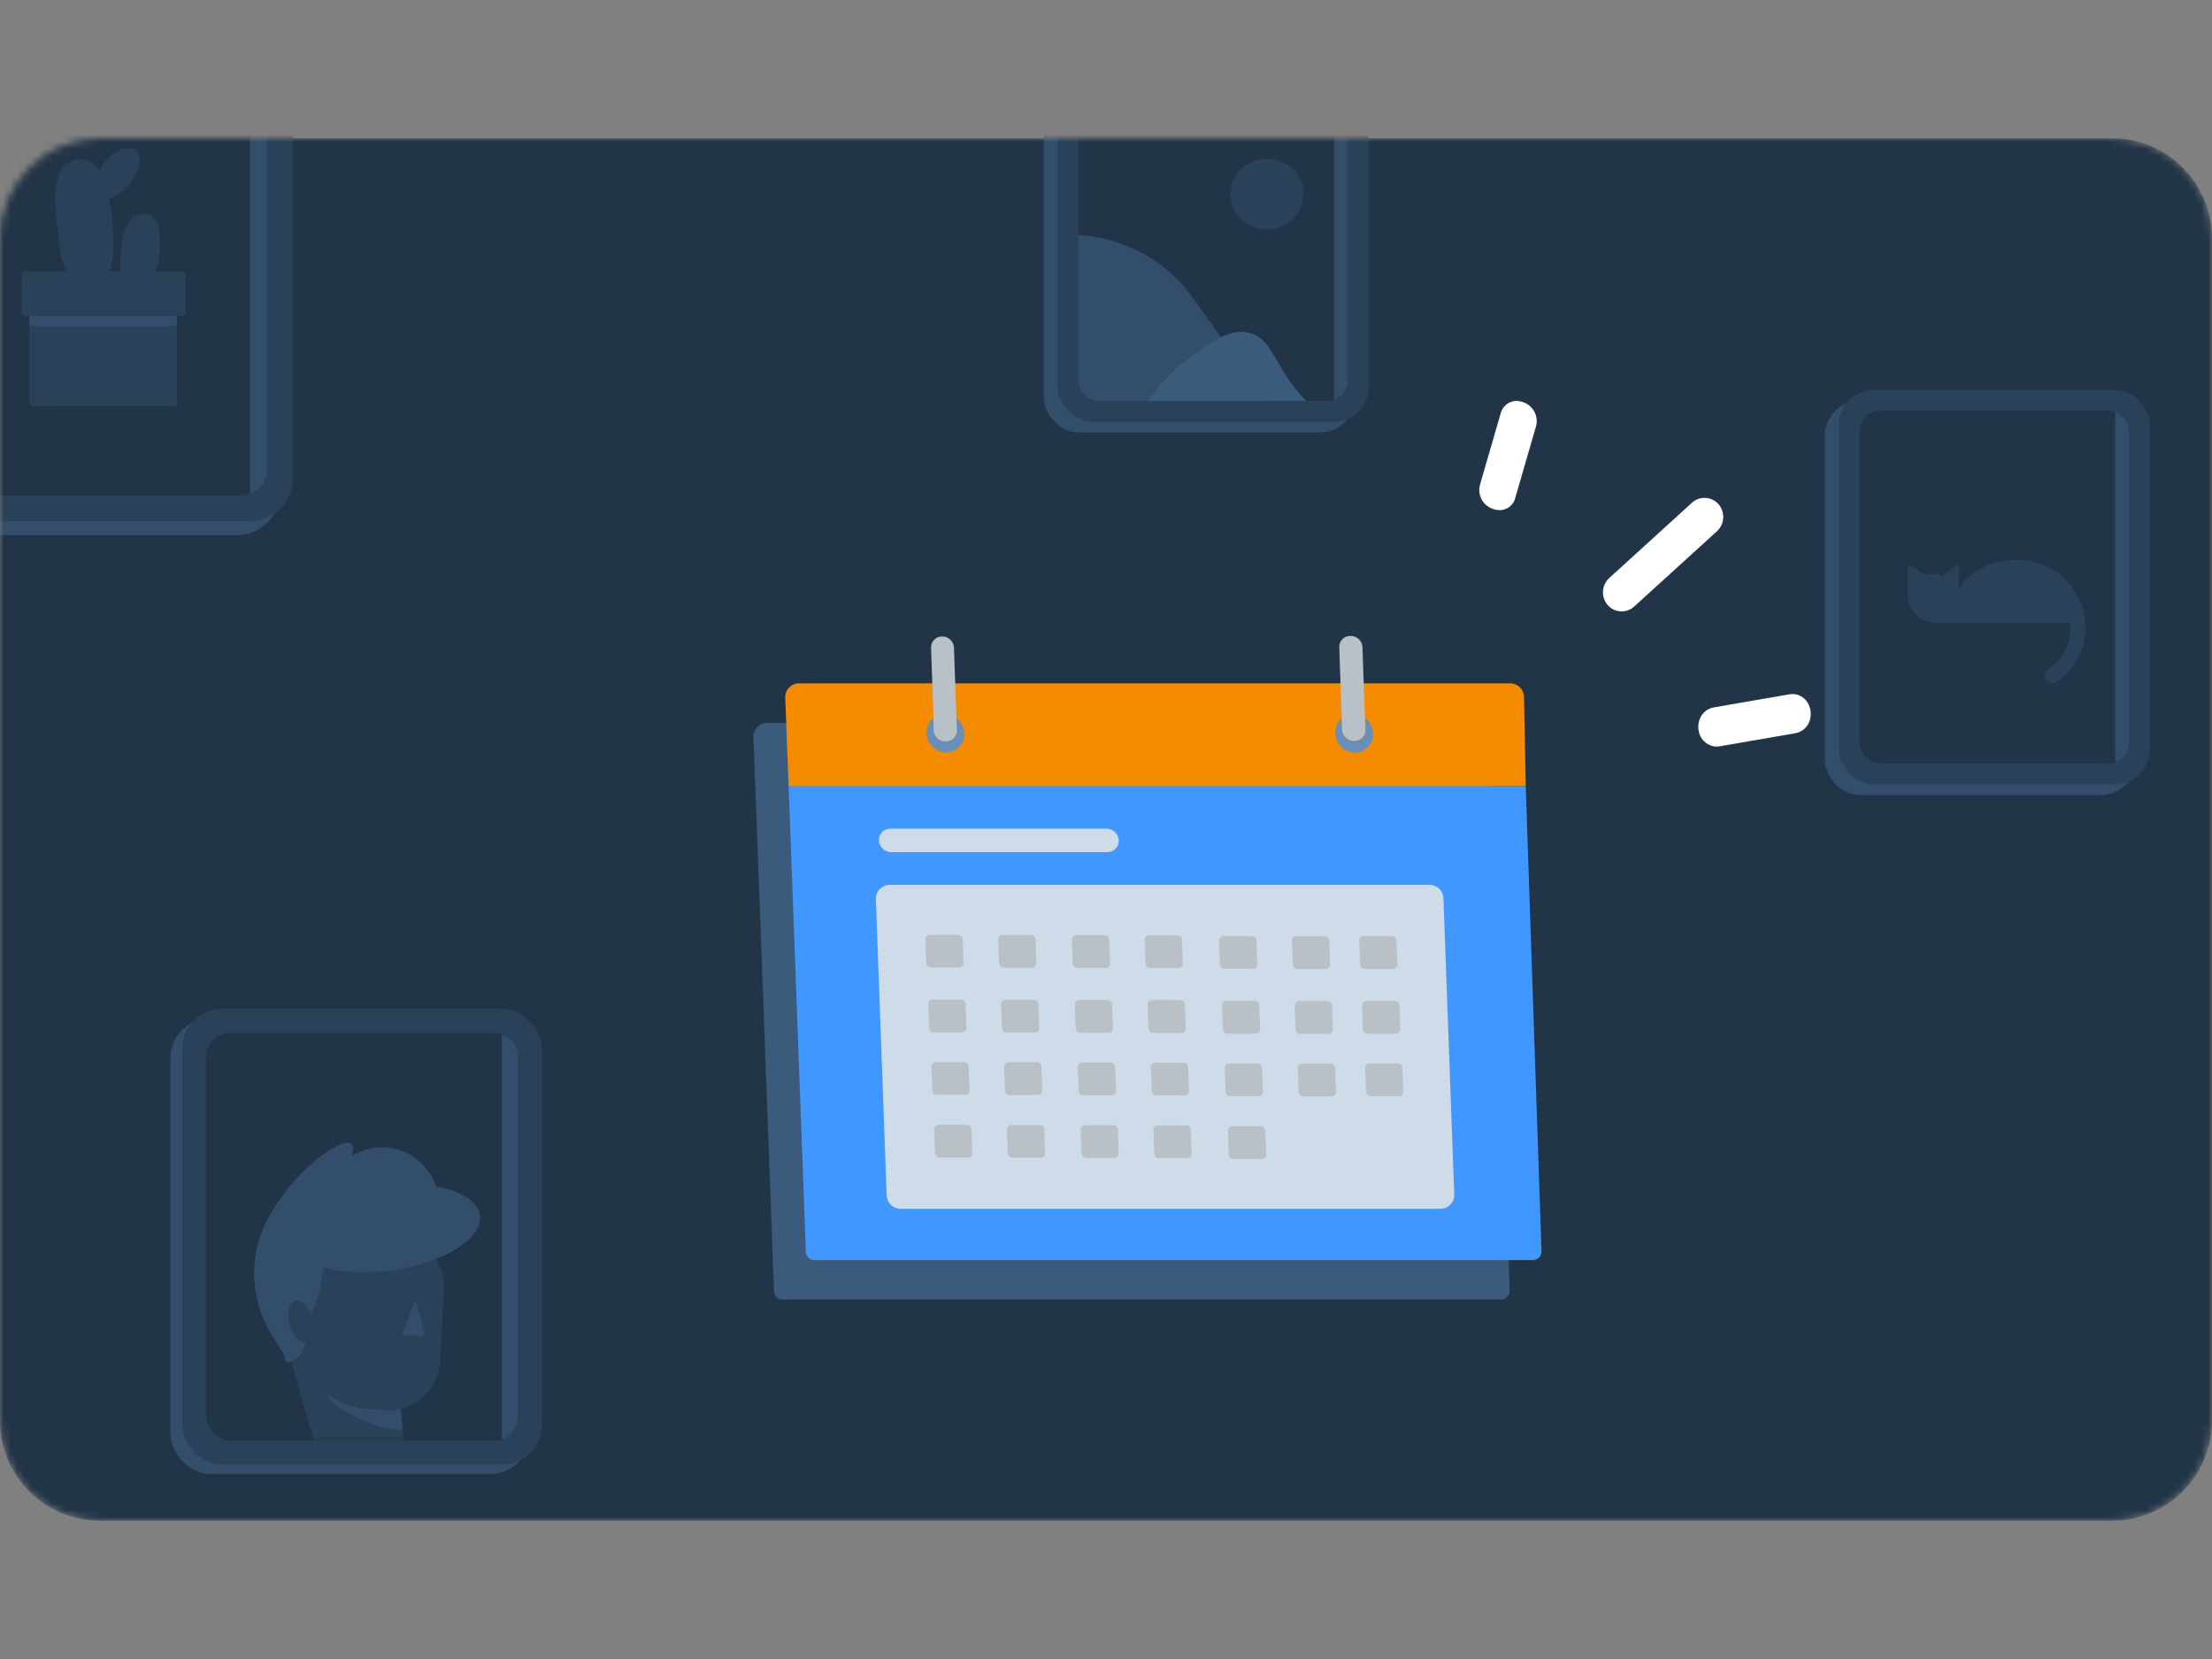 <svg width="320" height="240" viewBox="0 0 320 240" fill="none" xmlns="http://www.w3.org/2000/svg">
<rect x="0" y="0" width="320" height="240" fill="#808080" stroke="none"/>
<mask id="mask0_2810_46817" style="mask-type:alpha" maskUnits="userSpaceOnUse" x="0" y="20" width="320" height="200">
<path d="M305.547 20H14.453C12.556 19.998 10.677 20.37 8.923 21.095C7.17 21.82 5.576 22.884 4.234 24.225C2.892 25.566 1.827 27.158 1.1 28.911C0.374 30.664 -8.08861e-07 32.543 0 34.44V205.547C0 209.38 1.523 213.056 4.233 215.767C6.944 218.477 10.62 220 14.453 220H305.547C309.38 220 313.056 218.477 315.767 215.767C318.477 213.056 320 209.38 320 205.547V34.44C320 32.543 319.626 30.664 318.9 28.911C318.173 27.158 317.108 25.566 315.766 24.225C314.424 22.884 312.83 21.82 311.077 21.095C309.323 20.37 307.444 19.998 305.547 20Z" fill="#EBF8FF"/>
</mask>
<g mask="url(#mask0_2810_46817)">
<path d="M305.547 20H14.453C12.556 19.998 10.677 20.37 8.923 21.095C7.17 21.82 5.576 22.884 4.234 24.225C2.892 25.566 1.827 27.158 1.1 28.911C0.374 30.664 -8.08861e-07 32.543 0 34.44V205.547C0 209.38 1.523 213.056 4.233 215.767C6.944 218.477 10.62 220 14.453 220H305.547C309.38 220 313.056 218.477 315.767 215.767C318.477 213.056 320 209.38 320 205.547V34.44C320 32.543 319.626 30.664 318.9 28.911C318.173 27.158 317.108 25.566 315.766 24.225C314.424 22.884 312.83 21.82 311.077 21.095C309.323 20.37 307.444 19.998 305.547 20Z" fill="#223548"/>
<rect x="-15.489" y="6.489" width="56" height="70.933" rx="6.222" fill="#324E6B"/>
<rect x="-13.623" y="4.453" width="56" height="70.933" rx="6.222" fill="#2A4259"/>
<rect x="-9.89" y="8.187" width="48.533" height="63.467" rx="3.733" fill="#223548"/>
<path fill-rule="evenodd" clip-rule="evenodd" d="M36.155 71.441V8.399C37.605 8.911 38.643 10.293 38.644 11.917V67.922C38.643 69.547 37.605 70.928 36.155 71.441Z" fill="#324E6B"/>
<path d="M19.629 21.781C20.637 22.652 20.214 24.829 18.708 26.659C17.812 27.754 16.717 28.463 15.784 28.687C15.921 29.446 16.045 30.243 16.132 31.089C16.63 35.756 16.804 41.132 13.258 41.157C9.139 41.194 8.753 37.386 8.33 33.105C8.292 32.757 8.255 32.421 8.218 32.072C7.72 27.393 7.969 23.473 11.291 23.1C12.623 22.95 13.606 23.535 14.34 24.605C14.552 24.232 14.801 23.871 15.087 23.51C16.593 21.681 18.621 20.91 19.629 21.781Z" fill="#2A4259"/>
<path d="M23.114 35.818C23.114 38.506 21.882 40.659 20.351 40.671C16.63 40.709 17.377 38.518 17.588 35.818C17.8 33.105 18.82 30.989 20.351 30.965C23.151 30.902 23.114 33.13 23.114 35.818Z" fill="#2A4259"/>
<path d="M25.154 43.72H4.671C4.434 43.72 4.235 43.919 4.235 44.168V58.33C4.235 58.578 4.434 58.778 4.671 58.778H25.154C25.391 58.778 25.59 58.578 25.59 58.33V44.168C25.59 43.919 25.391 43.72 25.154 43.72Z" fill="#2A4259"/>
<path d="M25.142 41.194H4.696C4.46 41.194 4.261 41.393 4.261 41.642V46.732C4.261 46.98 4.46 47.18 4.696 47.18H25.142C25.379 47.18 25.578 46.98 25.578 46.732V41.642C25.578 41.393 25.379 41.194 25.142 41.194Z" fill="#324E6B"/>
<path d="M26.387 39.24H3.613C3.377 39.24 3.178 39.439 3.178 39.688V45.263C3.178 45.512 3.377 45.711 3.613 45.711H26.387C26.623 45.711 26.822 45.512 26.822 45.263V39.688C26.822 39.439 26.623 39.24 26.387 39.24Z" fill="#2A4259"/>
<rect x="24.644" y="147.313" width="52.043" height="65.921" rx="5.783" fill="#324E6B"/>
<rect x="26.356" y="145.965" width="52.043" height="65.921" rx="5.783" fill="#2A4259"/>
<rect x="29.826" y="149.435" width="45.104" height="58.982" rx="3.47" fill="#223548"/>
<path fill-rule="evenodd" clip-rule="evenodd" d="M72.617 208.219V149.632C73.962 150.107 74.927 151.389 74.93 152.896V204.955C74.927 206.462 73.962 207.744 72.617 208.219Z" fill="#324E6B"/>
<mask id="mask1_2810_46817" style="mask-type:alpha" maskUnits="userSpaceOnUse" x="29" y="149" width="46" height="60">
<rect x="29.826" y="149.435" width="45.104" height="58.982" rx="3.47" fill="#EBF8FF"/>
</mask>
<g mask="url(#mask1_2810_46817)">
<path d="M57.668 193.176L41.321 196.376L39.246 192.998C37.967 190.91 37.158 188.57 36.877 186.139C36.596 183.708 36.849 181.245 37.618 178.922C38.387 176.598 39.654 174.47 41.331 172.684C43.008 170.899 45.055 169.499 47.328 168.583L52.317 166.575C58.65 164.024 65.1 169.993 63.018 176.483L57.668 193.176Z" fill="#324E6B"/>
<path d="M54.753 218.022L49.209 215.927C48.627 215.706 48.104 215.352 47.683 214.894C47.262 214.436 46.954 213.886 46.784 213.288L42.117 196.959C42.016 196.608 42.017 196.236 42.12 195.885C42.224 195.535 42.424 195.221 42.7 194.98C42.975 194.739 43.313 194.581 43.675 194.524C44.036 194.468 44.407 194.515 44.743 194.66L57.693 200.254L58.928 214.881C58.971 215.4 58.883 215.922 58.669 216.397C58.456 216.873 58.126 217.287 57.709 217.601C57.292 217.914 56.802 218.118 56.285 218.191C55.769 218.265 55.241 218.207 54.753 218.022Z" fill="#2A4259"/>
<path d="M58.248 206.845L57.971 203.526C56.867 202.774 55.684 202.145 54.443 201.649C50.984 200.242 47.821 199.991 47.376 201.084C46.93 202.177 49.37 204.2 52.825 205.606C54.925 206.459 56.908 206.885 58.248 206.845Z" fill="#324E6B"/>
<path d="M51.405 178.414L57.204 178.728C58.178 178.779 59.133 179.021 60.014 179.441C60.894 179.86 61.683 180.449 62.335 181.173C62.988 181.897 63.49 182.743 63.815 183.661C64.139 184.579 64.279 185.552 64.226 186.524L63.655 197.011C63.548 198.972 62.665 200.81 61.2 202.121C59.735 203.433 57.807 204.109 55.842 204.003L53.366 203.869C50.52 203.714 47.851 202.438 45.948 200.321C44.044 198.203 43.062 195.418 43.217 192.578L43.607 185.406C43.714 183.448 44.595 181.612 46.057 180.301C47.519 178.99 49.442 178.311 51.405 178.414Z" fill="#2A4259"/>
<path d="M59.946 188.465L58.223 192.973C58.212 192.999 58.209 193.027 58.212 193.055C58.216 193.083 58.226 193.11 58.242 193.133C58.258 193.156 58.28 193.175 58.305 193.188C58.331 193.2 58.359 193.207 58.387 193.206H61.247C61.273 193.206 61.299 193.2 61.323 193.189C61.347 193.177 61.368 193.161 61.384 193.14C61.4 193.119 61.411 193.095 61.417 193.069C61.422 193.043 61.421 193.016 61.415 192.991L60.279 188.487C60.27 188.451 60.249 188.419 60.221 188.396C60.193 188.372 60.157 188.358 60.12 188.356C60.084 188.353 60.047 188.363 60.016 188.382C59.984 188.402 59.96 188.431 59.946 188.465Z" fill="#324E6B"/>
<path d="M37.914 183.515L40.723 182.711C40.774 182.692 40.829 182.685 40.883 182.689C40.938 182.692 40.991 182.707 41.039 182.733C41.088 182.758 41.13 182.793 41.164 182.836C41.198 182.878 41.223 182.928 41.237 182.98L44.102 192.935C44.346 193.783 44.242 194.693 43.814 195.465C43.385 196.236 42.667 196.807 41.817 197.05C41.716 197.079 41.608 197.067 41.517 197.016C41.425 196.966 41.358 196.881 41.329 196.781L37.653 184.007C37.638 183.958 37.633 183.906 37.638 183.854C37.642 183.803 37.657 183.753 37.682 183.707C37.706 183.662 37.739 183.621 37.779 183.588C37.819 183.555 37.865 183.53 37.914 183.515Z" fill="#324E6B"/>
<path d="M42.756 191.752L40.258 190.739L47.051 182.022L46.225 186.483C45.905 188.225 45.213 189.878 44.195 191.329C44.039 191.552 43.811 191.715 43.55 191.792C43.288 191.869 43.008 191.855 42.756 191.752Z" fill="#324E6B"/>
<path d="M44.261 194.184C45.172 193.959 45.573 192.423 45.158 190.755C44.742 189.087 43.668 187.918 42.758 188.144C41.847 188.369 41.446 189.904 41.861 191.572C42.276 193.24 43.351 194.41 44.261 194.184Z" fill="#2A4259"/>
<path d="M56.636 183.785C64.165 182.752 69.892 179.179 69.427 175.806C68.962 172.433 62.482 170.535 54.952 171.568C47.423 172.601 41.696 176.174 42.161 179.547C42.626 182.921 49.107 184.818 56.636 183.785Z" fill="#324E6B"/>
<path d="M46.931 181.982L42.294 180.097L40.139 185.375L44.775 187.26L46.931 181.982Z" fill="#324E6B"/>
<path d="M46.666 173.035C49.88 169.753 51.768 166.393 50.882 165.529C49.996 164.665 46.673 166.626 43.459 169.907C40.244 173.189 38.357 176.55 39.242 177.413C40.128 178.277 43.452 176.317 46.666 173.035Z" fill="#324E6B"/>
</g>
<rect x="151" y="5.564" width="45" height="57" rx="5" fill="#324E6B"/>
<rect x="153" y="4" width="45" height="57" rx="5" fill="#2A4259"/>
<rect x="156" y="7" width="39" height="51" rx="3" fill="#223548"/>
<path fill-rule="evenodd" clip-rule="evenodd" d="M193 57.83V7.171C194.165 7.583 195 8.694 195 10V55C195 56.306 194.165 57.418 193 57.83Z" fill="#324E6B"/>
<path d="M156 34C156 34 166 34 172.5 43C179 52 183 58 183 58H159C157.34 58 156 56.66 156 55V34Z" fill="#324E6B"/>
<path d="M180.76 48.16C179.09 47.72 177.46 48.26 175.69 49.29C174.35 50.12 173.05 51.03 171.8 52.01C169.58 53.68 167.63 55.7 166 58H189C184.39 53.47 184.3 49.09 180.76 48.16Z" fill="#3B5B7C"/>
<path d="M183.28 33.19C186.2 33.19 188.56 30.91 188.56 28.09C188.56 25.27 186.19 22.99 183.28 22.99C180.37 22.99 178 25.27 178 28.09C178 30.91 180.37 33.19 183.28 33.19Z" fill="#2A4259"/>
<rect x="264" y="58" width="45" height="57" rx="5" fill="#324E6B"/>
<rect x="266" y="56.435" width="45" height="57" rx="5" fill="#2A4259"/>
<rect x="269" y="59.435" width="39" height="51" rx="3" fill="#223548"/>
<path fill-rule="evenodd" clip-rule="evenodd" d="M306 110.265V59.606C307.165 60.018 308 61.13 308 62.436V107.436C308 108.742 307.165 109.853 306 110.265Z" fill="#324E6B"/>
<g opacity="0.5">
<path d="M300.092 85.499L300.058 85.455C298.487 82.811 295.297 81 291.615 81C288.076 81 284.994 82.669 283.365 85.144V81.92C283.365 81.868 283.344 81.818 283.307 81.781C283.27 81.744 283.22 81.724 283.168 81.724L281.031 83.259H280.908C280.536 83.097 280.133 83.018 279.727 83.028C279.353 83.022 278.983 83.088 278.634 83.22H278.58L276.197 81.743C276.171 81.743 276.145 81.748 276.122 81.758C276.098 81.768 276.076 81.783 276.058 81.801C276.039 81.819 276.025 81.841 276.015 81.865C276.005 81.889 276 81.914 276 81.94V85.991C276 87.077 276.432 88.119 277.2 88.887C277.968 89.655 279.01 90.086 280.096 90.086H299.472C299.497 90.337 299.511 90.579 299.511 90.874C299.516 92.04 299.233 93.189 298.687 94.22C298.14 95.25 297.348 96.13 296.38 96.781L296.302 96.835C296.179 96.917 296.075 97.023 295.995 97.146C295.914 97.269 295.86 97.408 295.834 97.553C295.809 97.698 295.813 97.847 295.846 97.99C295.88 98.133 295.942 98.269 296.029 98.388C296.116 98.506 296.226 98.606 296.352 98.681C296.479 98.757 296.619 98.806 296.765 98.825C296.911 98.845 297.06 98.835 297.202 98.795C297.344 98.756 297.476 98.689 297.591 98.597L297.651 98.558C298.9 97.7 299.921 96.551 300.626 95.209C301.33 93.868 301.696 92.374 301.692 90.859C301.681 88.956 301.126 87.097 300.092 85.499ZM282.144 86.808L283.335 83.855L283.36 85.189L282.144 86.808Z" fill="#324E6B"/>
<path d="M282.144 86.798L283.36 85.159L283.34 83.825L282.144 86.798Z" fill="#324E6B"/>
</g>
<path fill-rule="evenodd" clip-rule="evenodd" d="M110.989 104.574C109.855 104.574 108.947 105.517 108.991 106.65L109.481 119.434H216.113L215.866 106.535C215.845 105.446 214.956 104.574 213.866 104.574H110.989ZM218.393 186.714L216.113 119.434H109.481L111.973 186.804C111.982 187.126 112.117 187.431 112.348 187.655C112.58 187.878 112.889 188.002 113.211 188H217.155C217.322 188 217.486 187.966 217.639 187.901C217.793 187.836 217.931 187.741 218.047 187.621C218.162 187.501 218.253 187.359 218.312 187.203C218.372 187.047 218.399 186.881 218.393 186.714Z" fill="#3B5B7C"/>
<path d="M114.087 113.719H220.719L222.999 180.999C223.005 181.166 222.977 181.332 222.918 181.488C222.858 181.643 222.768 181.786 222.652 181.906C222.537 182.026 222.398 182.121 222.245 182.186C222.092 182.251 221.927 182.285 221.761 182.285H117.816C117.495 182.287 117.185 182.163 116.954 181.94C116.723 181.716 116.588 181.41 116.579 181.088L114.087 113.719Z" fill="#4098FF"/>
<path d="M126.708 130.08C126.666 128.948 127.573 128.007 128.706 128.007H206.816C207.892 128.007 208.775 128.859 208.814 129.934L210.379 172.801C210.42 173.933 209.514 174.874 208.38 174.874H130.271C129.195 174.874 128.311 174.022 128.272 172.947L126.708 130.08Z" fill="#CEDBE8"/>
<path d="M128.922 123.27H160.216C160.436 123.272 160.653 123.228 160.856 123.143C161.058 123.057 161.241 122.931 161.394 122.773C161.546 122.614 161.665 122.426 161.743 122.22C161.82 122.014 161.855 121.794 161.846 121.574C161.823 121.116 161.625 120.685 161.294 120.369C160.962 120.053 160.522 119.877 160.065 119.878H128.78C128.56 119.877 128.342 119.92 128.14 120.005C127.937 120.091 127.754 120.217 127.602 120.376C127.449 120.534 127.331 120.722 127.253 120.928C127.175 121.134 127.14 121.354 127.15 121.574C127.173 122.03 127.369 122.461 127.699 122.776C128.029 123.092 128.466 123.268 128.922 123.27Z" fill="#CEDBE8"/>
<path d="M134.488 135.232C134.405 135.231 134.323 135.246 134.247 135.278C134.171 135.31 134.102 135.357 134.044 135.416C133.987 135.475 133.942 135.546 133.913 135.623C133.883 135.701 133.87 135.783 133.874 135.866L133.989 139.329C133.996 139.501 134.068 139.663 134.191 139.782C134.314 139.902 134.477 139.97 134.648 139.972H138.772C138.855 139.973 138.938 139.958 139.015 139.925C139.092 139.893 139.161 139.845 139.219 139.785C139.276 139.725 139.321 139.653 139.35 139.575C139.379 139.496 139.391 139.413 139.386 139.329L139.27 135.866C139.261 135.696 139.188 135.536 139.066 135.418C138.943 135.301 138.781 135.234 138.611 135.232H134.488Z" fill="#B9C1C6"/>
<path d="M145.023 135.25C144.94 135.249 144.858 135.264 144.781 135.296C144.704 135.327 144.635 135.374 144.576 135.434C144.518 135.493 144.472 135.563 144.442 135.641C144.412 135.718 144.397 135.801 144.4 135.884L144.524 139.347C144.531 139.519 144.603 139.681 144.726 139.801C144.849 139.92 145.012 139.988 145.183 139.99H149.307C149.39 139.99 149.472 139.973 149.548 139.941C149.624 139.908 149.693 139.86 149.751 139.8C149.808 139.74 149.853 139.669 149.882 139.591C149.911 139.514 149.925 139.431 149.921 139.347L149.805 135.884C149.794 135.713 149.719 135.553 149.595 135.436C149.471 135.318 149.308 135.252 149.137 135.25H145.023Z" fill="#B9C1C6"/>
<path d="M155.683 135.286C155.6 135.286 155.518 135.302 155.442 135.335C155.366 135.368 155.297 135.415 155.239 135.475C155.182 135.535 155.137 135.607 155.108 135.684C155.079 135.762 155.065 135.845 155.069 135.928L155.185 139.392C155.194 139.563 155.266 139.724 155.389 139.843C155.511 139.962 155.673 140.03 155.844 140.035H159.967C160.05 140.035 160.133 140.018 160.21 139.985C160.286 139.953 160.356 139.905 160.414 139.845C160.472 139.785 160.518 139.714 160.548 139.637C160.578 139.559 160.593 139.475 160.59 139.392L160.466 135.928C160.459 135.757 160.387 135.595 160.264 135.475C160.141 135.356 159.978 135.288 159.807 135.286H155.683Z" fill="#B9C1C6"/>
<path d="M166.218 135.303C166.135 135.303 166.052 135.32 165.976 135.352C165.899 135.385 165.829 135.433 165.771 135.493C165.713 135.552 165.667 135.623 165.637 135.701C165.607 135.779 165.593 135.862 165.595 135.946L165.72 139.409C165.726 139.581 165.799 139.743 165.921 139.863C166.044 139.982 166.208 140.05 166.379 140.052H170.502C170.585 140.052 170.667 140.036 170.743 140.003C170.82 139.97 170.889 139.923 170.946 139.862C171.004 139.802 171.048 139.731 171.077 139.653C171.107 139.576 171.12 139.493 171.116 139.409L171.001 135.946C170.992 135.775 170.919 135.614 170.797 135.495C170.674 135.376 170.512 135.307 170.342 135.303H166.218Z" fill="#B9C1C6"/>
<path d="M176.976 135.419C176.893 135.419 176.811 135.436 176.735 135.469C176.659 135.501 176.59 135.549 176.532 135.609C176.475 135.669 176.43 135.74 176.401 135.818C176.371 135.896 176.358 135.979 176.362 136.062L176.478 139.526C176.489 139.696 176.564 139.856 176.688 139.974C176.812 140.091 176.975 140.158 177.146 140.16H181.269C181.351 140.16 181.432 140.143 181.508 140.111C181.584 140.079 181.652 140.032 181.71 139.973C181.767 139.914 181.812 139.844 181.842 139.767C181.872 139.69 181.886 139.608 181.883 139.526L181.759 136.062C181.752 135.891 181.68 135.729 181.557 135.609C181.434 135.489 181.271 135.422 181.1 135.419H176.976Z" fill="#B9C1C6"/>
<path d="M191.795 140.177C191.877 140.178 191.959 140.163 192.035 140.131C192.112 140.1 192.181 140.053 192.238 139.993C192.296 139.934 192.341 139.863 192.37 139.786C192.399 139.709 192.413 139.626 192.409 139.543L192.293 136.08C192.287 135.908 192.214 135.746 192.092 135.627C191.969 135.507 191.805 135.439 191.634 135.437H187.511C187.428 135.436 187.345 135.452 187.268 135.484C187.191 135.516 187.122 135.564 187.064 135.624C187.006 135.684 186.962 135.756 186.933 135.834C186.904 135.913 186.892 135.996 186.897 136.08L187.012 139.543C187.021 139.713 187.095 139.873 187.217 139.991C187.339 140.109 187.502 140.175 187.671 140.177H191.795Z" fill="#B9C1C6"/>
<path d="M202.027 136.062C202.02 135.89 201.948 135.728 201.825 135.609C201.702 135.489 201.539 135.421 201.368 135.419H197.244C197.161 135.418 197.078 135.434 197.001 135.466C196.924 135.498 196.855 135.546 196.797 135.606C196.74 135.666 196.695 135.738 196.666 135.816C196.637 135.895 196.625 135.978 196.63 136.062L196.746 139.525C196.755 139.696 196.827 139.857 196.95 139.976C197.072 140.095 197.234 140.164 197.405 140.168H201.528C201.611 140.168 201.693 140.151 201.769 140.119C201.846 140.086 201.915 140.038 201.972 139.978C202.03 139.918 202.074 139.847 202.104 139.769C202.133 139.691 202.146 139.608 202.142 139.525L202.027 136.062Z" fill="#B9C1C6"/>
<path d="M139.199 149.354C139.282 149.353 139.363 149.335 139.439 149.302C139.515 149.269 139.583 149.221 139.641 149.162C139.698 149.102 139.742 149.031 139.772 148.954C139.802 148.876 139.816 148.794 139.814 148.711L139.689 145.248C139.682 145.076 139.61 144.914 139.487 144.795C139.365 144.675 139.201 144.607 139.03 144.605H134.907C134.824 144.606 134.743 144.624 134.667 144.657C134.591 144.69 134.522 144.738 134.465 144.797C134.408 144.857 134.363 144.928 134.334 145.005C134.304 145.082 134.29 145.165 134.292 145.248L134.408 148.711C134.417 148.883 134.491 149.046 134.615 149.165C134.739 149.284 134.904 149.352 135.076 149.354H139.199Z" fill="#B9C1C6"/>
<path d="M149.726 149.372C149.809 149.372 149.891 149.355 149.967 149.322C150.044 149.29 150.113 149.242 150.17 149.182C150.227 149.122 150.272 149.051 150.301 148.973C150.331 148.895 150.344 148.812 150.34 148.729L150.225 145.265C150.218 145.094 150.145 144.932 150.023 144.812C149.9 144.693 149.737 144.625 149.566 144.623H145.442C145.359 144.622 145.277 144.639 145.201 144.672C145.124 144.704 145.055 144.752 144.998 144.812C144.941 144.872 144.896 144.943 144.867 145.021C144.837 145.099 144.824 145.182 144.828 145.265L144.944 148.729C144.952 148.899 145.025 149.06 145.147 149.18C145.27 149.299 145.432 149.367 145.603 149.372H149.726Z" fill="#B9C1C6"/>
<path d="M160.394 149.416C160.476 149.415 160.558 149.398 160.634 149.365C160.71 149.332 160.778 149.284 160.835 149.224C160.893 149.164 160.937 149.094 160.967 149.016C160.997 148.939 161.011 148.857 161.008 148.774L160.884 145.31C160.877 145.139 160.805 144.977 160.682 144.857C160.559 144.737 160.396 144.67 160.225 144.667H156.101C156.018 144.667 155.936 144.684 155.86 144.717C155.784 144.749 155.715 144.797 155.657 144.857C155.6 144.917 155.555 144.988 155.526 145.066C155.497 145.144 155.483 145.227 155.487 145.31L155.612 148.774C155.618 148.945 155.691 149.107 155.813 149.227C155.936 149.346 156.1 149.414 156.271 149.416H160.394Z" fill="#B9C1C6"/>
<path d="M170.921 149.434C171.004 149.434 171.086 149.417 171.163 149.385C171.24 149.352 171.31 149.305 171.368 149.245C171.426 149.185 171.471 149.114 171.502 149.036C171.532 148.958 171.546 148.875 171.544 148.791L171.419 145.328C171.412 145.157 171.34 144.994 171.218 144.875C171.095 144.755 170.931 144.687 170.76 144.685H166.637C166.554 144.684 166.471 144.7 166.394 144.732C166.317 144.764 166.248 144.812 166.19 144.872C166.132 144.932 166.088 145.004 166.059 145.082C166.03 145.161 166.018 145.244 166.023 145.328L166.138 148.791C166.147 148.962 166.22 149.123 166.342 149.242C166.464 149.361 166.627 149.43 166.797 149.434H170.921Z" fill="#B9C1C6"/>
<path d="M181.687 149.541C181.769 149.541 181.85 149.525 181.926 149.493C182.002 149.461 182.07 149.414 182.128 149.355C182.185 149.296 182.23 149.226 182.26 149.149C182.29 149.072 182.304 148.99 182.301 148.908L182.177 145.444C182.172 145.272 182.1 145.108 181.977 144.988C181.854 144.868 181.689 144.801 181.518 144.801H177.394C177.311 144.801 177.229 144.818 177.153 144.851C177.077 144.883 177.008 144.931 176.95 144.991C176.893 145.051 176.848 145.122 176.819 145.2C176.79 145.278 176.776 145.361 176.78 145.444L176.905 148.908C176.911 149.078 176.984 149.239 177.107 149.357C177.23 149.476 177.393 149.541 177.564 149.541H181.687Z" fill="#B9C1C6"/>
<path d="M187.921 144.819C187.838 144.819 187.756 144.836 187.679 144.869C187.603 144.901 187.534 144.949 187.476 145.009C187.419 145.069 187.374 145.14 187.345 145.218C187.316 145.296 187.303 145.379 187.306 145.462L187.422 148.926C187.433 149.096 187.508 149.256 187.632 149.374C187.756 149.491 187.919 149.558 188.09 149.559H192.204C192.287 149.561 192.369 149.545 192.446 149.513C192.523 149.482 192.593 149.435 192.651 149.376C192.709 149.317 192.755 149.246 192.785 149.169C192.816 149.092 192.83 149.009 192.828 148.926L192.703 145.462C192.696 145.291 192.624 145.129 192.501 145.009C192.379 144.889 192.215 144.821 192.044 144.819H187.921Z" fill="#B9C1C6"/>
<path d="M202.445 145.444C202.438 145.273 202.366 145.11 202.244 144.991C202.121 144.871 201.957 144.803 201.786 144.801H197.663C197.58 144.801 197.498 144.818 197.421 144.851C197.345 144.883 197.276 144.931 197.219 144.991C197.161 145.051 197.117 145.122 197.087 145.2C197.058 145.278 197.045 145.361 197.048 145.444L197.164 148.908C197.175 149.078 197.25 149.238 197.374 149.356C197.498 149.473 197.662 149.539 197.832 149.541H201.955C202.038 149.541 202.119 149.525 202.195 149.493C202.27 149.461 202.339 149.414 202.396 149.355C202.454 149.296 202.498 149.226 202.528 149.149C202.558 149.072 202.572 148.99 202.57 148.908L202.445 145.444Z" fill="#B9C1C6"/>
<path d="M140.125 154.291C140.118 154.119 140.046 153.957 139.924 153.838C139.801 153.718 139.637 153.65 139.466 153.648H135.379C135.296 153.648 135.214 153.665 135.137 153.697C135.061 153.73 134.992 153.778 134.934 153.838C134.877 153.898 134.832 153.969 134.803 154.047C134.774 154.125 134.761 154.208 134.764 154.291L134.88 157.754C134.889 157.926 134.963 158.089 135.087 158.208C135.211 158.327 135.376 158.395 135.548 158.397H139.671C139.754 158.396 139.835 158.378 139.911 158.345C139.987 158.312 140.055 158.264 140.113 158.204C140.17 158.145 140.214 158.074 140.244 157.997C140.274 157.919 140.288 157.837 140.286 157.754L140.125 154.291Z" fill="#B9C1C6"/>
<path d="M150.66 154.308C150.651 154.138 150.578 153.977 150.456 153.858C150.334 153.738 150.171 153.67 150.001 153.666H145.878C145.795 153.665 145.713 153.682 145.636 153.715C145.56 153.747 145.491 153.795 145.434 153.855C145.376 153.915 145.331 153.986 145.302 154.064C145.273 154.142 145.26 154.225 145.263 154.308L145.379 157.772C145.388 157.942 145.461 158.103 145.583 158.223C145.705 158.342 145.868 158.41 146.038 158.415H150.161C150.244 158.415 150.326 158.398 150.403 158.365C150.479 158.333 150.548 158.285 150.606 158.225C150.663 158.165 150.708 158.094 150.737 158.016C150.766 157.938 150.779 157.855 150.776 157.772L150.66 154.308Z" fill="#B9C1C6"/>
<path d="M161.32 154.353C161.313 154.182 161.241 154.02 161.119 153.9C160.996 153.78 160.832 153.713 160.661 153.71H156.538C156.455 153.71 156.373 153.727 156.296 153.76C156.22 153.792 156.151 153.84 156.094 153.9C156.036 153.96 155.992 154.031 155.962 154.109C155.933 154.187 155.92 154.27 155.923 154.353L156.048 157.817C156.055 157.987 156.127 158.148 156.25 158.267C156.373 158.385 156.537 158.451 156.707 158.451H160.83C160.913 158.451 160.994 158.434 161.07 158.402C161.145 158.37 161.214 158.323 161.271 158.264C161.329 158.205 161.374 158.135 161.403 158.058C161.433 157.981 161.447 157.899 161.445 157.817L161.32 154.353Z" fill="#B9C1C6"/>
<path d="M171.891 154.371C171.884 154.199 171.812 154.037 171.689 153.918C171.567 153.798 171.403 153.73 171.232 153.728H167.109C167.025 153.727 166.943 153.743 166.866 153.775C166.789 153.807 166.719 153.855 166.662 153.915C166.604 153.975 166.559 154.047 166.53 154.125C166.502 154.204 166.489 154.287 166.494 154.371L166.61 157.834C166.619 158.004 166.692 158.164 166.815 158.282C166.937 158.399 167.1 158.466 167.269 158.468H171.392C171.475 158.469 171.557 158.454 171.633 158.422C171.709 158.391 171.779 158.344 171.836 158.284C171.894 158.225 171.938 158.154 171.968 158.077C171.997 158 172.01 157.917 172.007 157.834L171.891 154.371Z" fill="#B9C1C6"/>
<path d="M182.578 154.478C182.571 154.307 182.498 154.146 182.375 154.028C182.253 153.91 182.089 153.844 181.919 153.844H177.795C177.713 153.844 177.632 153.86 177.556 153.892C177.48 153.924 177.412 153.971 177.355 154.03C177.297 154.09 177.252 154.16 177.223 154.236C177.193 154.313 177.179 154.395 177.181 154.478L177.306 157.95C177.313 158.121 177.385 158.282 177.508 158.4C177.631 158.518 177.794 158.584 177.965 158.584H182.088C182.17 158.584 182.251 158.567 182.327 158.535C182.403 158.503 182.471 158.456 182.529 158.397C182.586 158.338 182.631 158.268 182.661 158.191C182.691 158.114 182.705 158.032 182.702 157.95L182.578 154.478Z" fill="#B9C1C6"/>
<path d="M192.65 158.602C192.733 158.603 192.815 158.588 192.892 158.556C192.968 158.525 193.038 158.478 193.096 158.419C193.155 158.359 193.2 158.289 193.231 158.211C193.261 158.134 193.275 158.051 193.273 157.968L193.148 154.496C193.139 154.326 193.066 154.166 192.944 154.048C192.821 153.931 192.659 153.864 192.489 153.862H188.366C188.283 153.861 188.201 153.876 188.125 153.908C188.049 153.939 187.98 153.986 187.922 154.046C187.865 154.105 187.82 154.176 187.79 154.253C187.761 154.33 187.748 154.413 187.752 154.496L187.867 157.968C187.876 158.138 187.949 158.298 188.072 158.416C188.194 158.533 188.357 158.6 188.526 158.602H192.65Z" fill="#B9C1C6"/>
<path d="M198.099 153.844C198.016 153.844 197.934 153.86 197.858 153.893C197.782 153.926 197.713 153.973 197.655 154.034C197.598 154.094 197.553 154.165 197.524 154.243C197.495 154.32 197.481 154.403 197.485 154.486L197.601 157.95C197.612 158.121 197.687 158.281 197.811 158.398C197.935 158.516 198.098 158.582 198.269 158.584H202.392C202.474 158.584 202.556 158.567 202.631 158.535C202.707 158.503 202.776 158.456 202.833 158.397C202.89 158.338 202.935 158.268 202.965 158.191C202.995 158.114 203.009 158.032 203.006 157.95L202.882 154.486C202.875 154.315 202.803 154.153 202.68 154.033C202.557 153.914 202.394 153.846 202.223 153.844H198.099Z" fill="#B9C1C6"/>
<path d="M140.535 163.36C140.528 163.189 140.456 163.026 140.333 162.907C140.211 162.787 140.047 162.719 139.876 162.717H135.753C135.67 162.717 135.588 162.734 135.511 162.767C135.435 162.799 135.366 162.847 135.309 162.907C135.251 162.967 135.206 163.038 135.177 163.116C135.148 163.194 135.135 163.277 135.138 163.36L135.254 166.824C135.265 166.994 135.34 167.154 135.464 167.272C135.588 167.389 135.751 167.455 135.922 167.457H140.045C140.127 167.457 140.209 167.441 140.285 167.409C140.36 167.377 140.429 167.33 140.486 167.271C140.543 167.212 140.588 167.142 140.618 167.065C140.648 166.988 140.662 166.906 140.66 166.824L140.535 163.36Z" fill="#B9C1C6"/>
<path d="M151.07 163.378C151.063 163.206 150.991 163.044 150.868 162.925C150.745 162.805 150.582 162.737 150.411 162.735H146.287C146.204 162.734 146.121 162.749 146.044 162.782C145.967 162.814 145.898 162.862 145.84 162.922C145.783 162.982 145.738 163.054 145.709 163.132C145.68 163.211 145.668 163.294 145.673 163.378L145.789 166.841C145.798 167.011 145.871 167.171 145.993 167.289C146.116 167.406 146.278 167.473 146.448 167.475H150.571C150.653 167.476 150.735 167.461 150.812 167.429C150.888 167.397 150.957 167.35 151.015 167.291C151.072 167.232 151.117 167.161 151.146 167.084C151.176 167.006 151.189 166.924 151.185 166.841L151.07 163.378Z" fill="#B9C1C6"/>
<path d="M161.73 163.423C161.723 163.251 161.651 163.089 161.529 162.969C161.406 162.85 161.242 162.782 161.071 162.78H156.948C156.865 162.78 156.783 162.796 156.707 162.829C156.63 162.862 156.561 162.909 156.504 162.97C156.446 163.03 156.402 163.101 156.372 163.179C156.343 163.256 156.33 163.339 156.334 163.423L156.449 166.886C156.461 167.057 156.536 167.217 156.659 167.334C156.783 167.452 156.947 167.518 157.117 167.52H161.205C161.287 167.52 161.368 167.503 161.444 167.471C161.52 167.439 161.588 167.392 161.646 167.333C161.703 167.274 161.748 167.204 161.778 167.127C161.808 167.05 161.822 166.968 161.819 166.886L161.73 163.423Z" fill="#B9C1C6"/>
<path d="M172.265 163.44C172.258 163.269 172.186 163.107 172.063 162.987C171.941 162.867 171.777 162.8 171.606 162.797H167.483C167.399 162.796 167.317 162.812 167.24 162.844C167.163 162.876 167.093 162.924 167.036 162.984C166.978 163.045 166.933 163.116 166.904 163.195C166.876 163.273 166.863 163.357 166.868 163.44L166.984 166.904C166.993 167.073 167.066 167.233 167.189 167.351C167.311 167.469 167.473 167.535 167.643 167.538H171.766C171.849 167.539 171.931 167.523 172.007 167.492C172.083 167.46 172.152 167.413 172.21 167.354C172.268 167.294 172.312 167.224 172.342 167.146C172.371 167.069 172.384 166.986 172.381 166.904L172.265 163.44Z" fill="#B9C1C6"/>
<path d="M183.023 163.565C183.016 163.395 182.944 163.234 182.821 163.116C182.698 162.997 182.534 162.932 182.364 162.932H178.241C178.159 162.932 178.077 162.948 178.001 162.98C177.926 163.012 177.857 163.059 177.8 163.118C177.743 163.177 177.698 163.247 177.668 163.324C177.638 163.401 177.624 163.483 177.626 163.565L177.751 167.029C177.756 167.201 177.827 167.365 177.95 167.485C178.073 167.605 178.238 167.672 178.41 167.672H182.578C182.661 167.672 182.743 167.655 182.819 167.622C182.896 167.59 182.965 167.542 183.022 167.482C183.079 167.422 183.124 167.351 183.153 167.273C183.183 167.195 183.196 167.112 183.192 167.029L183.023 163.565Z" fill="#B9C1C6"/>
<path d="M113.597 100.935C113.554 99.801 114.461 98.858 115.596 98.858H218.472C219.562 98.858 220.451 99.731 220.472 100.82L220.72 113.719H114.088L113.597 100.935Z" fill="#F58B00"/>
<path d="M136.847 107.247H136.749C136.313 107.245 135.894 107.074 135.58 106.769C135.266 106.465 135.082 106.05 135.066 105.613L135.004 103.881C134.685 104.146 134.433 104.482 134.266 104.861C134.099 105.241 134.022 105.654 134.042 106.068C134.065 106.808 134.369 107.51 134.892 108.032C135.416 108.553 136.119 108.853 136.856 108.871C137.214 108.866 137.567 108.788 137.894 108.643C138.222 108.498 138.517 108.289 138.762 108.027C139.007 107.766 139.197 107.458 139.321 107.121C139.445 106.785 139.5 106.427 139.483 106.068C139.466 105.644 139.357 105.228 139.163 104.851C138.969 104.473 138.696 104.142 138.361 103.881L138.424 105.613C138.432 105.825 138.397 106.037 138.322 106.236C138.246 106.434 138.131 106.615 137.984 106.768C137.837 106.921 137.66 107.042 137.465 107.124C137.269 107.206 137.059 107.248 136.847 107.247Z" fill="#688FB7"/>
<path d="M195.935 107.167H195.837C195.404 107.16 194.988 106.989 194.676 106.687C194.363 106.386 194.177 105.976 194.154 105.542L194.101 103.917C193.789 104.181 193.542 104.513 193.379 104.888C193.215 105.262 193.139 105.669 193.157 106.077C193.177 106.817 193.481 107.521 194.005 108.043C194.528 108.565 195.233 108.865 195.971 108.88C196.333 108.881 196.69 108.808 197.023 108.665C197.355 108.523 197.656 108.314 197.906 108.052C198.155 107.79 198.349 107.48 198.476 107.141C198.603 106.801 198.659 106.439 198.643 106.077C198.624 105.649 198.513 105.23 198.316 104.849C198.119 104.468 197.841 104.135 197.503 103.873L197.556 105.542C197.565 105.758 197.529 105.973 197.451 106.174C197.372 106.375 197.253 106.558 197.101 106.71C196.949 106.863 196.766 106.982 196.566 107.061C196.365 107.139 196.15 107.175 195.935 107.167Z" fill="#688FB7"/>
<path d="M135.067 105.613C135.083 106.05 135.267 106.465 135.581 106.769C135.894 107.074 136.313 107.245 136.75 107.247H136.848C137.06 107.248 137.27 107.206 137.465 107.124C137.66 107.042 137.837 106.921 137.985 106.768C138.132 106.615 138.247 106.434 138.322 106.236C138.398 106.037 138.433 105.825 138.424 105.613L138.362 103.881L138.184 98.829L138.005 93.705C137.989 93.267 137.805 92.853 137.492 92.549C137.178 92.244 136.759 92.073 136.322 92.071H136.269C136.057 92.07 135.847 92.112 135.652 92.194C135.456 92.276 135.28 92.397 135.132 92.55C134.985 92.703 134.87 92.884 134.794 93.082C134.719 93.281 134.684 93.493 134.693 93.705L134.871 98.829L135.049 103.881L135.067 105.613Z" fill="#B9C1C6"/>
<path d="M194.154 105.542C194.173 105.981 194.358 106.396 194.673 106.702C194.988 107.007 195.408 107.18 195.846 107.184H195.944C196.157 107.186 196.367 107.144 196.563 107.061C196.758 106.978 196.935 106.856 197.082 106.702C197.228 106.548 197.342 106.366 197.416 106.166C197.49 105.967 197.523 105.754 197.512 105.542L197.458 103.873L197.28 98.847L197.102 93.634C197.084 93.195 196.898 92.781 196.583 92.477C196.268 92.173 195.848 92.002 195.41 92H195.312C195.101 91.999 194.891 92.04 194.696 92.123C194.501 92.205 194.325 92.326 194.178 92.479C194.032 92.632 193.918 92.813 193.843 93.012C193.769 93.21 193.735 93.422 193.745 93.634L193.923 98.847L194.101 103.917L194.154 105.542Z" fill="#B9C1C6"/>
<path d="M261.275 101.326C260.979 100.972 260.593 100.704 260.158 100.551C259.723 100.397 259.255 100.364 258.803 100.455L247.987 102.325C246.198 102.634 245.491 104.278 245.734 105.68C245.812 106.258 246.075 106.794 246.484 107.209C246.894 107.624 247.427 107.894 248.003 107.98C248.283 108.014 248.566 108.005 248.843 107.953L259.658 106.082C260.134 106.01 260.582 105.81 260.954 105.504C261.326 105.199 261.608 104.798 261.771 104.344C261.952 103.841 262.002 103.299 261.915 102.771C261.828 102.242 261.608 101.745 261.275 101.326Z" fill="white"/>
<path d="M220.166 58.127C219.853 58.02 219.522 57.98 219.193 58.009C218.864 58.038 218.545 58.135 218.256 58.294C217.967 58.453 217.714 58.671 217.513 58.933C217.313 59.196 217.17 59.497 217.092 59.818L214.112 70.085C214.006 70.455 213.975 70.842 214.02 71.224C214.065 71.605 214.186 71.974 214.376 72.309C214.565 72.643 214.819 72.936 215.124 73.172C215.428 73.407 215.776 73.579 216.147 73.678C216.299 73.724 216.454 73.756 216.612 73.776C217.192 73.858 217.782 73.719 218.265 73.387C218.748 73.055 219.089 72.554 219.221 71.983L222.197 61.72C222.304 61.35 222.335 60.964 222.291 60.582C222.246 60.2 222.125 59.831 221.936 59.497C221.747 59.162 221.493 58.869 221.189 58.633C220.885 58.398 220.537 58.226 220.166 58.127Z" fill="white"/>
<path d="M246.741 72.031C246.381 72.007 246.021 72.057 245.681 72.178C245.341 72.299 245.029 72.488 244.765 72.734L232.798 83.622C232.264 84.113 231.94 84.792 231.895 85.516C231.85 86.24 232.087 86.954 232.555 87.508C232.992 88.02 233.606 88.349 234.274 88.43C234.659 88.476 235.05 88.438 235.419 88.319C235.789 88.201 236.128 88.004 236.414 87.742L248.382 76.854C248.919 76.36 249.244 75.677 249.289 74.949C249.333 74.221 249.093 73.504 248.62 72.948C248.385 72.677 248.097 72.455 247.774 72.298C247.452 72.14 247.1 72.049 246.741 72.031Z" fill="white"/>
</g>
</svg>
